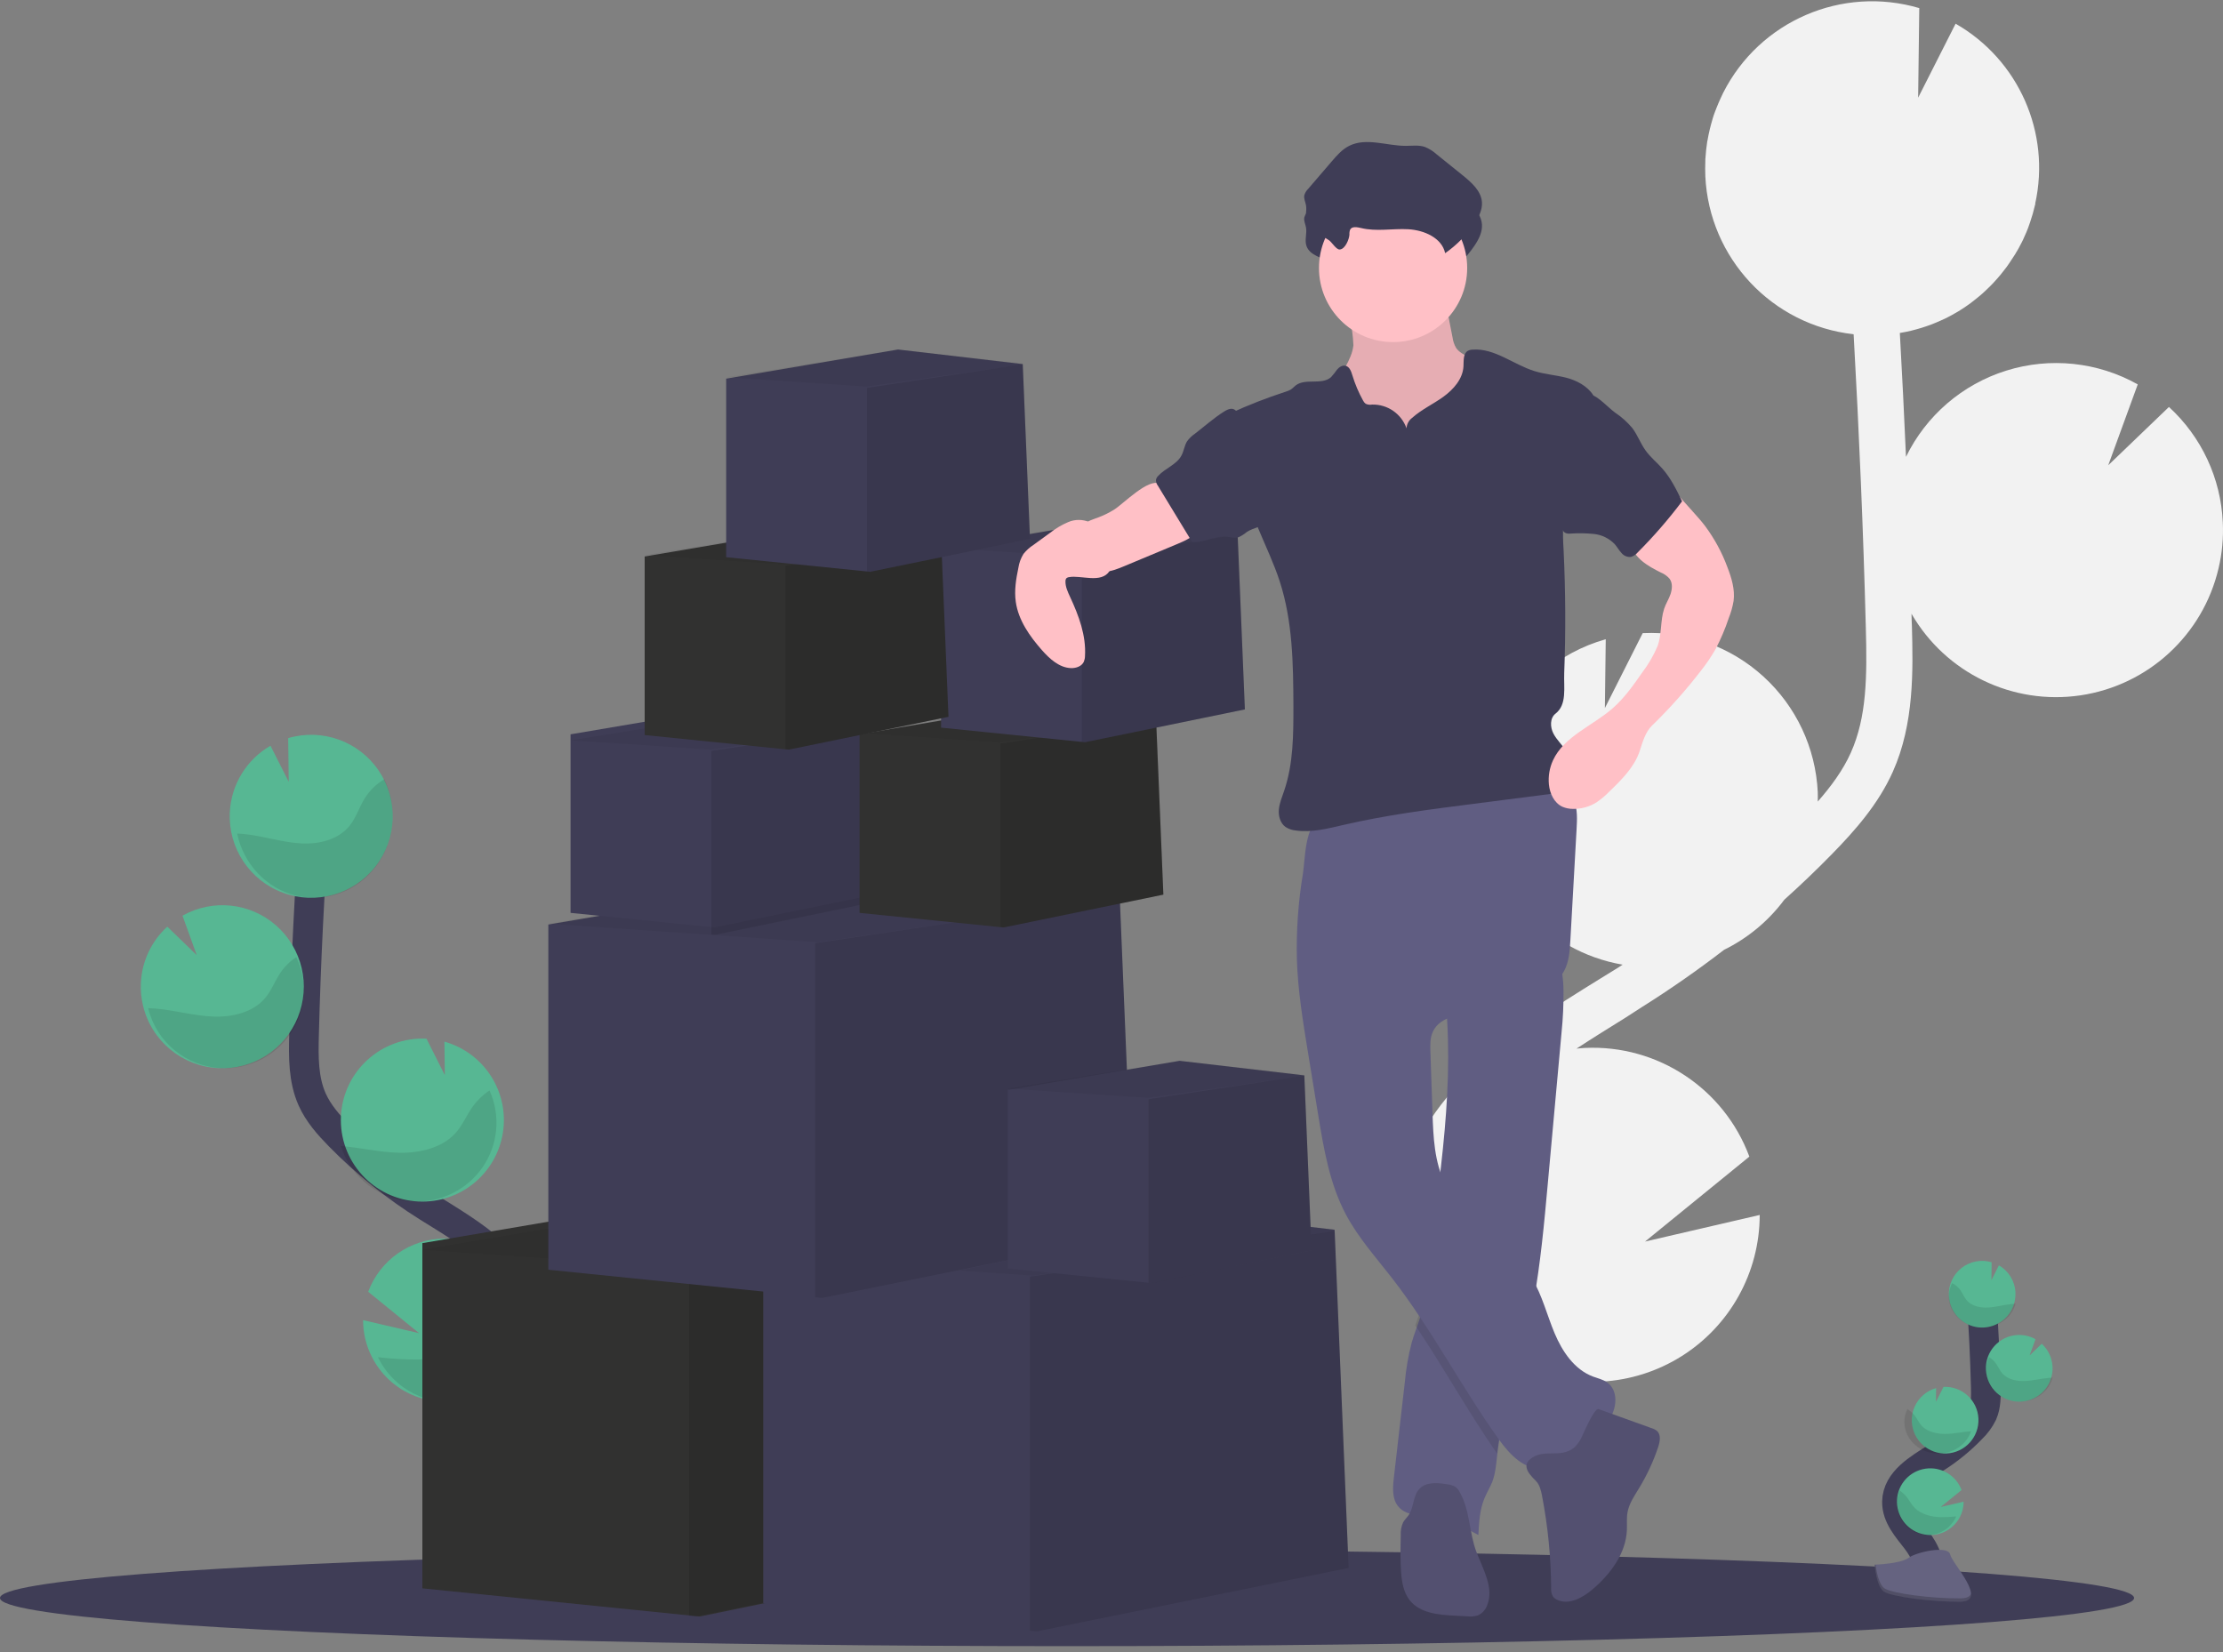 <?xml version="1.0" encoding="UTF-8"?>
<svg width="300px" height="223px" viewBox="0 0 300 223" version="1.1" xmlns="http://www.w3.org/2000/svg" xmlns:xlink="http://www.w3.org/1999/xlink">
    <rect x="0" y="0" width="300" height="223" fill="#808080" stroke="none"/>
    <title>undraw_deliveries_131a</title>
    <g id="Mobile" stroke="none" stroke-width="1" fill="none" fill-rule="evenodd">
        <g id="FREE-EXPLORE---RETURN-ORDER-5" transform="translate(-38, -164)">
            <g id="undraw_deliveries_131a" transform="translate(38, 164)">
                <path d="M215.945,132.089 L218.305,130.632 C218.529,130.49 218.75,130.339 218.977,130.196 C208.55,128.403 200.773,119.598 200.281,109.028 C200.108,105.499 200.775,101.98 202.227,98.759 C204.965,92.66 210.265,88.087 216.7,86.273 L216.583,95.562 L221.685,85.452 C221.706,85.448 221.727,85.448 221.748,85.452 C227.719,85.173 233.556,87.278 237.976,91.303 C242.395,95.329 245.034,100.946 245.312,106.917 C245.331,107.347 245.312,107.77 245.312,108.181 C247.088,106.156 248.699,103.985 249.767,101.606 C251.928,96.788 251.978,91.331 251.798,84.7 C251.457,71.556 250.891,58.315 250.152,45.111 C239.147,43.889 230.663,34.849 230.139,23.788 C230.107,23.096 230.117,22.417 230.139,21.74 C230.139,21.573 230.139,21.402 230.164,21.235 C230.208,20.581 230.268,19.933 230.369,19.295 C230.369,19.188 230.407,19.086 230.426,18.979 C230.519,18.438 230.63,17.903 230.758,17.374 C230.809,17.178 230.856,16.979 230.91,16.783 C231.068,16.208 231.226,15.643 231.444,15.083 C231.51,14.897 231.589,14.717 231.658,14.534 C231.819,14.123 231.993,13.718 232.176,13.317 C232.274,13.105 232.369,12.897 232.473,12.685 C232.499,12.632 232.521,12.578 232.549,12.524 L232.549,12.524 C237.457,2.829 248.588,-1.98 259.011,1.093 L258.859,13.181 L263.914,3.197 C272.424,8.069 276.776,17.91 274.655,27.484 L274.68,27.484 C274.645,27.645 274.595,27.8 274.557,27.958 C274.487,28.255 274.412,28.549 274.329,28.843 C274.222,29.219 274.102,29.589 273.979,29.958 C273.884,30.233 273.792,30.514 273.688,30.786 C273.536,31.184 273.372,31.573 273.189,31.961 C273.088,32.189 272.996,32.419 272.873,32.644 C272.585,33.225 272.269,33.794 271.925,34.35 C271.808,34.543 271.676,34.726 271.553,34.919 C271.312,35.291 271.069,35.661 270.807,36.021 C270.646,36.242 270.472,36.454 270.301,36.672 C270.055,36.988 269.802,37.304 269.54,37.592 C269.354,37.803 269.164,38.012 268.968,38.223 C268.693,38.514 268.409,38.795 268.115,39.073 C267.923,39.26 267.727,39.446 267.525,39.623 C267.193,39.917 266.845,40.198 266.495,40.473 C266.318,40.612 266.147,40.757 265.964,40.89 C265.431,41.286 264.88,41.658 264.312,42.005 C264.204,42.069 264.091,42.122 263.996,42.185 C263.522,42.467 263.048,42.729 262.539,42.975 C262.328,43.08 262.107,43.171 261.889,43.269 C261.481,43.452 261.07,43.629 260.65,43.791 C260.407,43.882 260.157,43.967 259.908,44.053 C259.494,44.195 259.074,44.324 258.644,44.441 C258.391,44.511 258.142,44.58 257.886,44.64 C257.425,44.751 256.954,44.843 256.48,44.922 C256.448,44.922 256.42,44.922 256.388,44.941 C256.7,50.51 256.977,56.082 257.219,61.657 C259.935,56.082 264.829,51.872 270.748,50.022 C276.667,48.171 283.087,48.843 288.495,51.879 L284.511,62.795 L292.706,54.925 C297.093,58.946 299.706,64.543 299.973,70.488 C300.077,72.574 299.884,74.665 299.401,76.697 C297.294,85.694 289.907,92.493 280.767,93.847 C271.626,95.202 262.586,90.836 257.962,82.836 C257.962,83.401 258.003,83.97 258.019,84.535 C258.167,90.387 258.353,97.666 255.438,104.169 C253.463,108.576 250.282,112.156 247.138,115.363 C245.094,117.451 242.975,119.47 240.801,121.426 C238.664,124.296 235.874,126.615 232.663,128.193 C229.093,130.944 225.397,133.52 221.574,135.921 L219.252,137.419 C217.107,138.749 214.908,140.114 212.751,141.526 C213.13,141.488 213.506,141.447 213.891,141.432 C223.691,140.972 232.664,146.904 236.081,156.101 L221.998,167.567 L237.478,163.975 C237.469,171.722 233.484,178.923 226.924,183.044 C220.364,187.165 212.148,187.63 205.165,184.274 C205.513,184.71 205.864,185.143 206.211,185.576 C206.903,186.439 207.592,187.295 208.265,188.145 C217.426,199.75 219.979,210.77 215.439,219.171 L209.923,216.188 C214.346,208.012 207.712,197.547 203.343,192.031 C202.682,191.197 202.006,190.356 201.324,189.503 C195.47,182.237 188.836,173.984 189.003,163.87 C189.24,148.642 204.053,139.457 215.945,132.089 Z" id="Path" fill="#F2F2F2" fill-rule="nonzero"></path>
                <ellipse id="Oval" fill="#3F3D56" fill-rule="nonzero" cx="144" cy="215.671" rx="144" ry="6.5"></ellipse>
                <path d="M259.922,213.171 C260.841,211.445 259.799,209.331 258.609,207.79 C257.42,206.249 255.97,204.658 256,202.688 C256.043,199.869 258.971,198.205 261.313,196.711 C263.048,195.601 264.648,194.286 266.081,192.793 C266.682,192.218 267.179,191.54 267.549,190.788 C268.03,189.686 268.018,188.433 267.987,187.224 C267.885,183.202 267.691,179.184 267.405,175.171" id="Path" stroke="#3F3D56" stroke-width="4"></path>
                <path d="M272,174.465 C271.927,172.934 271.082,171.545 269.755,170.777 L268.749,172.772 L268.777,170.36 C267.38,169.941 265.866,170.228 264.718,171.128 C263.571,172.029 262.932,173.431 263.006,174.888 C263.081,176.492 264.007,177.934 265.434,178.67 C266.86,179.407 268.572,179.326 269.923,178.459 C271.274,177.591 272.06,176.069 271.984,174.465 L272,174.465 Z" id="Path" fill="#57B793" fill-rule="nonzero"></path>
                <path d="M264.502,204.73 C263.528,206.621 261.363,207.573 259.312,207.011 C257.26,206.449 255.882,204.528 256.008,202.405 C256.134,200.282 257.729,198.537 259.833,198.221 C261.937,197.906 263.974,199.106 264.717,201.099 L261.901,203.39 L265,202.67 C265,203.387 264.83,204.093 264.502,204.73 L264.502,204.73 Z" id="Path" fill="#57B793" fill-rule="nonzero"></path>
                <path d="M262.712,196.166 C261.518,196.223 260.351,195.803 259.467,194.999 C258.584,194.195 258.058,193.073 258.006,191.881 C257.97,191.177 258.103,190.475 258.394,189.833 C258.94,188.616 259.998,187.703 261.284,187.339 L261.261,189.195 L262.282,187.176 L262.282,187.176 C264.769,187.06 266.879,188.979 266.995,191.461 C267.111,193.943 265.189,196.05 262.703,196.166 L262.712,196.166 Z" id="Path" fill="#57B793" fill-rule="nonzero"></path>
                <path d="M272.708,189.166 C270.228,189.283 268.122,187.365 268.005,184.883 C267.888,182.401 269.804,180.293 272.285,180.176 C273.127,180.135 273.964,180.333 274.698,180.748 L273.902,182.931 L275.538,181.358 C276.416,182.161 276.94,183.28 276.995,184.469 C277.015,184.885 276.976,185.303 276.879,185.708 C276.418,187.664 274.715,189.076 272.708,189.166 L272.708,189.166 Z" id="Path" fill="#57B793" fill-rule="nonzero"></path>
                <path d="M271.482,175.994 C270.426,176.102 269.399,176.404 268.339,176.464 C267.28,176.524 266.116,176.29 265.445,175.533 C265.083,175.126 264.904,174.611 264.597,174.168 C264.309,173.754 263.914,173.412 263.447,173.171 C262.694,174.617 262.904,176.33 263.989,177.585 C265.074,178.841 266.843,179.418 268.547,179.072 C270.251,178.727 271.591,177.519 272,175.961 C271.824,175.967 271.651,175.979 271.482,175.994 Z" id="Path" fill="#000000" fill-rule="nonzero" opacity="0.1"></path>
                <path d="M272.783,189.166 C271.182,189.241 269.656,188.534 268.766,187.304 C267.876,186.075 267.753,184.505 268.442,183.171 C268.804,183.397 269.116,183.685 269.359,184.019 C269.684,184.472 269.879,184.993 270.263,185.41 C270.972,186.18 272.188,186.432 273.29,186.384 C274.392,186.336 275.452,186.051 276.542,185.959 C276.691,185.959 276.847,185.935 277,185.932 C276.536,187.757 274.814,189.077 272.783,189.166 L272.783,189.166 Z" id="Path" fill="#000000" fill-rule="nonzero" opacity="0.1"></path>
                <path d="M261.813,196.166 C260.593,196.22 259.401,195.823 258.499,195.062 C257.597,194.301 257.059,193.238 257.006,192.11 C256.969,191.443 257.105,190.779 257.403,190.171 C257.784,190.402 258.117,190.695 258.386,191.036 C258.744,191.503 258.967,192.04 259.37,192.471 C260.147,193.272 261.452,193.554 262.629,193.527 C263.806,193.499 264.865,193.244 266,193.166 C265.426,194.882 263.752,196.082 261.813,196.166 Z" id="Path" fill="#000000" fill-rule="nonzero" opacity="0.1"></path>
                <path d="M264,204.659 C263.053,206.803 260.577,207.759 258.47,206.796 C256.362,205.833 255.422,203.314 256.369,201.171 C256.712,201.403 257.021,201.684 257.287,202.005 C257.684,202.5 257.946,203.058 258.408,203.522 C259.264,204.374 260.645,204.735 261.874,204.759 C262.584,204.769 263.294,204.735 264,204.659 L264,204.659 Z" id="Path" fill="#000000" fill-rule="nonzero" opacity="0.1"></path>
                <path d="M253,211.174 C253,211.174 256.491,211.06 257.544,210.264 C258.598,209.468 262.905,208.519 263.18,209.796 C263.454,211.074 268.43,216.151 264.485,216.171 C260.54,216.191 255.321,215.502 254.271,214.833 C253.221,214.164 253,211.174 253,211.174 Z" id="Path" fill="#656380" fill-rule="nonzero"></path>
                <path d="M264.566,215.72 C260.62,215.754 255.393,215.054 254.342,214.387 C253.543,213.874 253.221,212.024 253.117,211.171 L253,211.171 C253,211.171 253.221,214.147 254.263,214.837 C255.304,215.527 260.538,216.197 264.487,216.17 C265.627,216.17 266.021,215.73 265.999,215.097 C265.851,215.474 265.415,215.714 264.566,215.72 Z" id="Path" fill="#000000" fill-rule="nonzero" opacity="0.2"></path>
                <path d="M61.193,203.171 C58.911,198.945 61.508,193.769 64.475,190.002 C67.443,186.235 71.077,182.317 70.999,177.516 C70.886,170.617 63.567,166.545 57.719,162.888 C53.38,160.174 49.378,156.955 45.795,153.3 C44.358,151.832 42.966,150.266 42.13,148.392 C40.922,145.694 40.954,142.628 41.032,139.672 C41.284,129.82 41.77,119.986 42.491,110.171" id="Path" stroke="#3F3D56" stroke-width="4"></path>
                <path d="M31.012,109.646 C31.191,105.907 33.26,102.516 36.503,100.646 L38.965,105.515 L38.891,99.62 C43.481,98.268 48.419,100.038 51.104,103.998 C53.79,107.958 53.607,113.2 50.652,116.963 C47.697,120.727 42.648,122.148 38.164,120.48 C33.679,118.811 30.788,114.435 31.012,109.655 L31.012,109.646 Z" id="Path" fill="#57B793" fill-rule="nonzero"></path>
                <path d="M50.216,183.19 C52.49,187.625 57.461,189.976 62.33,188.92 C67.2,187.865 70.751,183.665 70.986,178.686 C71.063,177.164 70.819,175.642 70.269,174.221 C68.624,169.951 64.511,167.145 59.938,167.171 C55.364,167.198 51.284,170.052 49.688,174.34 L56.56,179.931 L49,178.171 C48.997,179.918 49.414,181.639 50.216,183.19 Z" id="Path" fill="#57B793" fill-rule="nonzero"></path>
                <path d="M56.484,162.159 C62.073,162.415 66.965,158.443 67.858,152.925 C68.751,147.408 65.36,142.099 59.975,140.582 L60.033,145.111 L57.555,140.183 L57.526,140.183 C51.451,139.9 46.296,144.591 46.012,150.66 C45.729,156.73 50.424,161.879 56.5,162.163 L56.484,162.159 Z" id="Path" fill="#57B793" fill-rule="nonzero"></path>
                <path d="M29.481,144.158 C34.144,144.385 38.441,141.636 40.195,137.304 C41.949,132.971 40.776,128.002 37.272,124.913 C33.767,121.825 28.696,121.292 24.628,123.585 L26.553,128.912 L22.576,125.064 C20.429,127.021 19.147,129.752 19.013,132.657 C18.962,133.674 19.057,134.694 19.293,135.685 C20.415,140.473 24.575,143.933 29.481,144.158 L29.481,144.158 Z" id="Path" fill="#57B793" fill-rule="nonzero"></path>
                <path d="M33.214,112.593 C35.667,112.874 38.051,113.664 40.51,113.822 C42.968,113.981 45.673,113.371 47.228,111.383 C48.066,110.312 48.485,108.956 49.193,107.788 C49.864,106.7 50.783,105.801 51.869,105.171 C53.715,108.991 53.275,113.575 50.738,116.939 C48.201,120.304 44.024,121.845 40.015,120.894 C36.005,119.944 32.883,116.674 32,112.499 C32.413,112.519 32.817,112.548 33.214,112.593 Z" id="Path" fill="#000000" fill-rule="nonzero" opacity="0.1"></path>
                <path d="M29.86,144.16 C33.59,144.33 37.138,142.558 39.21,139.49 C41.282,136.422 41.576,132.507 39.984,129.171 C39.139,129.732 38.412,130.45 37.844,131.284 C37.085,132.415 36.628,133.72 35.735,134.758 C34.077,136.681 31.247,137.31 28.678,137.197 C26.109,137.083 23.63,136.358 21.073,136.128 C20.718,136.097 20.358,136.073 20,136.063 C21.086,140.634 25.111,143.939 29.86,144.16 L29.86,144.16 Z" id="Path" fill="#000000" fill-rule="nonzero" opacity="0.1"></path>
                <path d="M55.762,162.159 C59.487,162.333 63.037,160.576 65.137,157.52 C67.237,154.464 67.586,150.546 66.06,147.171 C65.176,147.753 64.407,148.492 63.792,149.349 C62.957,150.516 62.436,151.86 61.46,152.937 C59.65,154.937 56.606,155.644 53.86,155.578 C51.203,155.522 48.642,154.875 46,154.673 C47.34,158.957 51.243,161.951 55.762,162.159 Z" id="Path" fill="#000000" fill-rule="nonzero" opacity="0.1"></path>
                <path d="M51,183.17 C53.189,187.62 57.972,189.979 62.657,188.92 C67.343,187.86 70.761,183.647 70.987,178.651 C71.061,177.124 70.826,175.597 70.297,174.171 C69.426,174.768 68.643,175.496 67.976,176.331 C66.97,177.622 66.305,179.061 65.141,180.256 C62.975,182.47 59.482,183.387 56.372,183.484 C54.577,183.49 52.783,183.385 51,183.17 Z" id="Path" fill="#000000" fill-rule="nonzero" opacity="0.1"></path>
                <polygon id="Path" fill="#313130" fill-rule="nonzero" points="136 209.614 94.454 218.171 93.51 218.076 57 214.368 57 167.778 101.693 160.171 134.112 163.974 134.121 164.18 134.124 164.282"></polygon>
                <polygon id="Path" fill="#000000" fill-rule="nonzero" opacity="0.1" points="136 209.612 93.956 218.171 93 218.076 93 170.305 134.098 164.171"></polygon>
                <polygon id="Path" fill="#000000" fill-rule="nonzero" opacity="0.05" points="134 165.224 133.987 165.234 93.451 171.171 57 168.671 101.621 161.171 133.987 164.921 133.997 165.124"></polygon>
                <polygon id="Path" fill="#3F3D56" fill-rule="nonzero" points="182 211.614 140.454 220.171 139.51 220.076 103 216.368 103 169.778 147.693 162.171 180.112 165.974 180.121 166.18 180.124 166.282"></polygon>
                <polygon id="Path" fill="#000000" fill-rule="nonzero" opacity="0.1" points="182 211.612 139.956 220.171 139 220.076 139 172.305 180.098 166.171"></polygon>
                <polygon id="Path" fill="#000000" fill-rule="nonzero" opacity="0.05" points="180 166.224 179.987 166.234 139.451 172.171 103 169.671 147.621 162.171 179.987 165.921 179.997 166.124"></polygon>
                <polygon id="Path" fill="#3F3D56" fill-rule="nonzero" points="153 166.614 111.454 175.171 110.51 175.076 74 171.368 74 124.778 118.693 117.171 151.112 120.974 151.121 121.18 151.124 121.282"></polygon>
                <polygon id="Path" fill="#000000" fill-rule="nonzero" opacity="0.1" points="153 166.612 110.956 175.171 110 175.076 110 127.305 151.098 121.171"></polygon>
                <polygon id="Path" fill="#000000" fill-rule="nonzero" opacity="0.05" points="151 121.224 150.987 121.234 110.451 127.171 74 124.671 118.621 117.171 150.987 120.921 150.997 121.124"></polygon>
                <polygon id="Path" fill="#3F3D56" fill-rule="nonzero" points="177 168.743 155.439 173.171 154.948 173.121 136 171.202 136 147.106 159.195 143.171 176.02 145.14 176.027 145.247 176.027 145.297"></polygon>
                <polygon id="Path" fill="#000000" fill-rule="nonzero" opacity="0.1" points="177 168.731 155.49 173.171 155 173.121 155 148.352 176.029 145.171"></polygon>
                <polygon id="Path" fill="#000000" fill-rule="nonzero" opacity="0.05" points="176 145.197 175.994 145.203 154.935 148.171 136 146.92 159.179 143.171 175.994 145.047 176 145.149"></polygon>
                <polygon id="Path" fill="#3F3D56" fill-rule="nonzero" points="118 120.745 96.439 125.171 95.948 125.124 77 123.205 77 99.107 100.195 95.171 117.02 97.14 117.027 97.247 117.027 97.298"></polygon>
                <polygon id="Path" fill="#000000" fill-rule="nonzero" opacity="0.1" points="118 121.733 96.49 126.171 96 126.124 96 101.352 117.029 98.171"></polygon>
                <polygon id="Path" fill="#000000" fill-rule="nonzero" opacity="0.05" points="117 98.197 116.994 98.203 95.935 101.171 77 99.92 100.179 96.171 116.994 98.047 117 98.149"></polygon>
                <polygon id="Path" fill="#313130" fill-rule="nonzero" points="157 120.745 135.439 125.171 134.948 125.124 116 123.205 116 99.107 139.195 95.171 156.02 97.14 156.027 97.247 156.027 97.298"></polygon>
                <polygon id="Path" fill="#000000" fill-rule="nonzero" opacity="0.1" points="157 120.733 135.49 125.171 135 125.124 135 100.352 156.029 97.171"></polygon>
                <polygon id="Path" fill="#000000" fill-rule="nonzero" opacity="0.05" points="156 97.197 155.994 97.203 134.935 100.171 116 98.92 139.179 95.171 155.994 97.047 156 97.149"></polygon>
                <polygon id="Path" fill="#3F3D56" fill-rule="nonzero" points="168 95.745 146.439 100.171 145.948 100.124 127 98.205 127 74.107 150.195 70.171 167.02 72.14 167.027 72.247 167.027 72.298"></polygon>
                <polygon id="Path" fill="#000000" fill-rule="nonzero" opacity="0.1" points="168 95.733 146.49 100.171 146 100.124 146 75.352 167.029 72.171"></polygon>
                <polygon id="Path" fill="#000000" fill-rule="nonzero" opacity="0.05" points="167 72.197 166.994 72.203 145.935 75.171 127 73.92 150.179 70.171 166.994 72.047 167 72.149"></polygon>
                <path d="M182.647,46.623 C182.415,48.684 180.839,50.346 180.254,52.33 C179.377,55.327 180.89,58.545 182.974,60.891 C186.368,64.657 191.13,66.911 196.2,67.15 C196.937,67.213 197.68,67.133 198.386,66.912 C199.015,66.657 199.582,66.27 200.048,65.777 C201.612,64.208 202.454,62.036 202.787,59.845 C203.121,57.654 202.994,55.425 202.864,53.215 C202.863,52.758 202.779,52.304 202.616,51.877 C202.403,51.471 202.11,51.112 201.755,50.821 C200.628,49.788 199.385,48.887 198.053,48.136 C197.481,47.818 196.867,47.501 196.502,46.953 C196.251,46.516 196.088,46.035 196.022,45.536 L195.612,43.456 C195.54,42.856 195.334,42.28 195.011,41.769 C194.29,40.799 192.908,40.665 191.697,40.618 L187.248,40.443 C185.866,40.39 184.048,39.993 182.698,40.266 C181.427,40.516 181.856,41.677 182.084,42.73 C182.415,44.003 182.604,45.309 182.647,46.623 L182.647,46.623 Z" id="Path" fill="#FFC0C6" fill-rule="nonzero"></path>
                <path d="M182.647,46.623 C182.415,48.684 180.839,50.346 180.254,52.33 C179.377,55.327 180.89,58.545 182.974,60.891 C186.368,64.657 191.13,66.911 196.2,67.15 C196.937,67.213 197.68,67.133 198.386,66.912 C199.015,66.657 199.582,66.27 200.048,65.777 C201.612,64.208 202.454,62.036 202.787,59.845 C203.121,57.654 202.994,55.425 202.864,53.215 C202.863,52.758 202.779,52.304 202.616,51.877 C202.403,51.471 202.11,51.112 201.755,50.821 C200.628,49.788 199.385,48.887 198.053,48.136 C197.481,47.818 196.867,47.501 196.502,46.953 C196.251,46.516 196.088,46.035 196.022,45.536 L195.612,43.456 C195.54,42.856 195.334,42.28 195.011,41.769 C194.29,40.799 192.908,40.665 191.697,40.618 L187.248,40.443 C185.866,40.39 184.048,39.993 182.698,40.266 C181.427,40.516 181.856,41.677 182.084,42.73 C182.415,44.003 182.604,45.309 182.647,46.623 L182.647,46.623 Z" id="Path" fill="#000000" fill-rule="nonzero" opacity="0.1"></path>
                <path d="M210.741,139.281 L208.881,159.726 C208.396,165.088 207.902,170.473 206.95,175.766 C206.637,177.59 206.236,179.405 205.779,181.204 C204.508,186.199 202.664,191.081 202.069,196.201 C202.051,196.349 202.035,196.515 202.019,196.65 C201.897,197.781 201.791,198.923 201.393,199.978 C201.08,200.76 200.639,201.473 200.316,202.245 C199.69,203.79 199.59,205.498 199.512,207.171 C197.255,205.893 194.784,205.042 192.221,204.659 C190.969,204.474 189.607,204.345 188.777,203.404 C187.838,202.38 187.948,200.813 188.104,199.438 C188.597,195.169 189.087,190.901 189.575,186.635 C189.738,184.8 190.052,182.981 190.515,181.197 C190.684,180.604 190.887,180.02 191.094,179.436 C191.379,178.632 191.667,177.829 191.883,177.003 C192.182,175.676 192.389,174.33 192.503,172.975 C193.007,168.68 193.614,164.395 194.146,160.103 L194.174,159.877 C194.973,153.372 195.58,146.835 195.405,140.283 C195.38,139.313 195.339,138.343 195.276,137.369 C195.189,135.96 195.06,135.212 196.215,134.33 C197.502,133.357 199.196,132.676 200.667,132.038 C201.459,131.693 210.181,128.585 210.372,129.269 C210.777,130.723 210.987,132.224 210.998,133.734 C211.015,135.586 210.93,137.438 210.741,139.281 L210.741,139.281 Z" id="Path" fill="#605D82" fill-rule="nonzero"></path>
                <path d="M207,175.158 C206.685,176.993 206.281,178.819 205.821,180.629 C204.541,185.655 202.684,190.567 202.085,195.719 C202.066,195.868 202.05,196.035 202.034,196.171 C198.119,190.567 194.821,184.54 191,178.876 C191.287,178.067 191.577,177.259 191.794,176.428 C192.108,175.086 192.327,173.723 192.45,172.35 C192.958,168.029 193.569,163.717 194.105,159.398 L194.134,159.171 C194.355,160.087 194.672,160.978 195.08,161.828 C197.646,167.052 203.743,169.693 206.726,174.694 C206.824,174.85 206.916,175.004 207,175.158 Z" id="Path" fill="#000000" fill-rule="nonzero" opacity="0.1"></path>
                <path d="M175.018,129.489 C175.148,133.657 175.821,137.791 176.494,141.91 L177.882,150.398 C178.641,155.051 179.435,159.795 181.658,163.96 C183.322,167.079 185.717,169.738 187.886,172.533 C193.214,179.405 197.219,187.192 202.271,194.266 C203.742,196.322 205.841,198.548 208.347,198.117 C209.992,197.837 211.186,196.479 212.475,195.435 C213.999,194.203 215.835,193.301 217.035,191.754 C218.236,190.207 218.471,187.642 216.845,186.542 C216.289,186.168 215.613,186.026 214.984,185.787 C212.465,184.844 210.833,182.405 209.798,179.94 C208.763,177.475 208.131,174.831 206.749,172.539 C203.745,167.563 197.6,164.935 195.015,159.732 C193.567,156.821 193.427,153.444 193.319,150.216 L193.037,141.944 C193.005,141.039 192.983,140.099 193.354,139.272 C194.342,137.072 197.327,136.864 199.747,136.584 C202.491,136.267 205.15,135.437 207.581,134.138 C208.975,133.393 210.335,132.444 211.075,131.061 C211.754,129.803 211.846,128.322 211.926,126.895 L212.764,111.903 C212.837,110.614 212.901,109.278 212.446,108.07 C211.294,105.033 207.419,104.04 204.145,104.185 C198.054,104.455 192.433,107.049 186.679,108.803 C185.253,109.237 183.821,109.626 182.35,109.919 C181.08,110.173 179.492,110.07 178.273,110.478 C176.088,111.208 176.142,115.942 175.834,117.904 C175.198,121.732 174.925,125.61 175.018,129.489 L175.018,129.489 Z" id="Path" fill="#605D82" fill-rule="nonzero"></path>
                <path d="M207.236,199.829 C207.782,200.365 207.96,201.148 208.103,201.887 C208.893,205.99 209.305,210.153 209.332,214.327 C209.297,214.716 209.376,215.108 209.562,215.455 C209.717,215.661 209.926,215.823 210.167,215.925 C211.749,216.655 213.583,215.636 214.903,214.518 C217.346,212.447 219.413,209.666 219.552,206.524 C219.588,205.715 219.494,204.898 219.64,204.099 C219.853,202.915 220.568,201.884 221.196,200.85 C222.27,199.088 223.138,197.216 223.784,195.268 C224.023,194.535 224.185,193.614 223.59,193.103 C223.381,192.943 223.143,192.823 222.888,192.749 L215.738,190.18 C215.117,189.958 213.577,193.789 213.334,194.209 C212.736,195.233 212.14,195.813 210.94,196.051 C209.74,196.289 208.258,195.944 207.113,196.537 C205.171,197.536 206.139,198.761 207.236,199.829 Z" id="Path" fill="#535070" fill-rule="nonzero"></path>
                <path d="M196.999,201.395 C196.869,201.133 196.687,200.9 196.464,200.711 C196.139,200.502 195.769,200.375 195.385,200.341 C194.047,200.11 192.462,199.959 191.535,200.964 C190.669,201.906 190.818,203.438 190.095,204.498 C189.866,204.819 189.554,205.108 189.357,205.462 C189.111,206.003 189.002,206.596 189.038,207.19 C189,208.825 188.962,210.466 189.076,212.098 C189.169,213.467 189.395,214.903 190.245,215.976 C191.608,217.697 194.067,217.945 196.245,218.054 L198.012,218.147 C198.498,218.204 198.991,218.159 199.458,218.012 C200.043,217.741 200.494,217.241 200.706,216.628 C201.626,214.321 200.171,211.838 199.273,209.525 C198.238,206.862 198.423,203.91 196.999,201.395 Z" id="Path" fill="#535070" fill-rule="nonzero"></path>
                <path d="M182.115,34.654 C182.093,34.423 182.127,34.19 182.215,33.975 C182.476,33.522 183.159,33.658 183.674,33.772 C185.744,34.286 187.927,33.82 190.062,33.94 C192.197,34.061 194.599,35.11 195.027,37.171 C196.575,36.092 197.91,34.742 198.965,33.189 C199.557,32.317 200.072,31.318 199.992,30.272 C199.876,28.763 198.591,27.634 197.416,26.677 L193.874,23.824 C193.407,23.402 192.869,23.065 192.283,22.828 C191.466,22.552 190.571,22.685 189.708,22.685 C187.132,22.685 184.369,21.528 182.073,22.685 C181.108,23.17 180.39,24.004 179.694,24.816 L176.529,28.506 C176.289,28.742 176.114,29.033 176.02,29.353 C175.93,29.803 176.165,30.247 176.249,30.7 C176.397,31.525 176.036,32.406 176.313,33.199 C176.774,34.511 178.396,34.698 179.388,35.453 C179.755,35.732 180.335,36.686 180.776,36.673 C181.552,36.657 182.093,35.262 182.115,34.654 Z" id="Path" fill="#3F3D56" fill-rule="nonzero"></path>
                <circle id="Oval" fill="#FFC0C6" fill-rule="nonzero" cx="188" cy="36.171" r="10"></circle>
                <path d="M189.814,57.81 C189.126,55.844 187.245,54.548 185.161,54.603 C184.87,54.658 184.569,54.62 184.301,54.493 C184.149,54.377 184.027,54.226 183.946,54.054 C183.346,52.972 182.863,51.829 182.504,50.646 C182.347,50.122 182.13,49.504 181.599,49.369 C181.172,49.259 180.735,49.535 180.45,49.871 C180.196,50.231 179.921,50.576 179.627,50.903 C178.37,52.014 176.171,51 174.855,52.02 C174.638,52.187 174.459,52.4 174.227,52.554 C174.001,52.691 173.757,52.797 173.501,52.867 C170.946,53.698 168.442,54.675 166,55.795 C166.88,61.08 167.778,66.464 169.839,71.407 C170.819,73.76 171.927,76.067 172.713,78.492 C174.453,83.868 174.528,89.62 174.55,95.271 C174.55,99.137 174.55,103.085 173.294,106.744 C173.011,107.572 172.666,108.394 172.587,109.254 C172.509,110.114 172.766,111.087 173.473,111.601 C173.882,111.871 174.351,112.036 174.839,112.081 C177.01,112.395 179.196,111.824 181.332,111.328 C187.059,110.004 192.901,109.245 198.728,108.504 L208.498,107.249 C209.198,107.2 209.884,107.022 210.521,106.725 C212.308,105.749 212.478,103.063 211.366,101.356 C210.835,100.537 210.084,99.865 209.635,98.999 C209.186,98.133 209.151,96.915 209.921,96.316 C211.491,95.092 211.02,92.823 211.095,90.84 C211.305,85.292 211.277,79.749 211.011,74.209 C210.931,73.06 210.912,71.908 210.954,70.757 C211.064,68.805 211.548,66.894 212.032,64.996 L215,53.322 C214.224,52.099 212.738,51.32 211.334,50.969 C209.93,50.618 208.463,50.514 207.078,50.084 C204.251,49.205 201.713,46.977 198.75,47.185 C198.526,47.189 198.305,47.242 198.103,47.341 C197.437,47.721 197.541,48.681 197.5,49.447 C197.406,51.145 196.156,52.56 194.78,53.555 C193.404,54.549 191.827,55.271 190.561,56.404 C190.116,56.739 189.843,57.254 189.814,57.81 Z" id="Path" fill="#3F3D56" fill-rule="nonzero"></path>
                <path d="M150.363,68.775 C149.695,69.192 148.984,69.544 148.242,69.824 C147.538,70.091 146.785,70.304 146.208,70.771 C145.923,71.009 145.683,71.293 145.501,71.61 C144.805,72.794 144.836,74.248 145.581,75.404 C146.326,76.56 147.667,77.235 149.082,77.166 C150.007,77.12 150.882,76.76 151.731,76.407 L158.848,73.434 C160.052,72.932 161.353,72.348 161.923,71.211 C161.988,71.104 162.013,70.979 161.993,70.857 C161.938,70.723 161.833,70.613 161.699,70.55 C160.095,69.548 158.692,68.277 157.557,66.798 C157.266,66.417 156.916,65.519 156.494,65.289 C154.988,64.486 151.57,68.025 150.363,68.775 Z" id="Path" fill="#FFC0C6" fill-rule="nonzero"></path>
                <path d="M225.887,66.171 L228.496,69.094 C229.056,69.718 229.617,70.343 230.126,71.017 C231.38,72.71 232.386,74.567 233.113,76.534 C233.68,77.993 234.152,79.548 233.954,81.096 C233.822,81.89 233.603,82.668 233.301,83.416 C232.824,84.855 232.23,86.254 231.528,87.6 C230.941,88.622 230.277,89.6 229.543,90.526 C227.523,93.151 225.313,95.629 222.929,97.942 C222.037,98.807 221.655,100.209 221.276,101.376 C220.56,103.534 218.856,105.217 217.209,106.809 C216.68,107.358 216.094,107.852 215.461,108.283 C214.513,108.883 213.404,109.192 212.276,109.17 C211.784,109.173 211.297,109.074 210.846,108.88 C209.719,108.355 209.146,107.078 209.028,105.86 C208.924,104.754 209.112,103.64 209.576,102.625 C211.072,99.375 214.916,97.967 217.633,95.594 C219.225,94.204 220.445,92.456 221.649,90.729 C222.464,89.65 223.145,88.479 223.677,87.241 C224.282,85.652 224.047,83.772 224.579,82.161 C224.802,81.477 225.216,80.862 225.442,80.185 C225.668,79.507 225.744,78.704 225.321,78.121 C225.003,77.747 224.598,77.456 224.139,77.271 C222.403,76.409 220.461,75.298 220.13,73.415 C219.997,72.372 220.275,71.319 220.907,70.471 C221.535,69.633 222.27,68.877 223.095,68.222 C223.849,67.554 225.126,66.814 225.887,66.171 Z" id="Path" fill="#FFC0C6" fill-rule="nonzero"></path>
                <path d="M148.955,72.744 C148.5,71.837 147.928,70.911 147.006,70.46 C146.099,70.075 145.071,70.075 144.164,70.46 C143.27,70.84 142.433,71.338 141.675,71.939 L139.445,73.558 C138.94,73.885 138.493,74.291 138.122,74.761 C137.768,75.331 137.534,75.965 137.434,76.626 C137.118,78.139 136.862,79.696 137.083,81.229 C137.437,83.715 138.953,85.865 140.62,87.755 C141.662,88.93 142.951,90.117 144.536,90.17 C145.222,90.192 145.983,89.924 146.267,89.312 C146.366,89.069 146.419,88.81 146.422,88.548 C146.592,85.788 145.588,83.093 144.419,80.579 C144.104,79.895 143.763,79.187 143.788,78.438 C143.778,78.311 143.811,78.184 143.883,78.077 C143.983,77.974 144.117,77.909 144.262,77.894 C145.863,77.583 148.623,78.808 149.744,77.058 C150.47,75.902 149.472,73.773 148.955,72.744 Z" id="Path" fill="#FFC0C6" fill-rule="nonzero"></path>
                <path d="M182.11,31.654 C182.09,31.423 182.125,31.19 182.213,30.975 C182.474,30.519 183.156,30.658 183.672,30.772 C185.742,31.286 187.925,30.82 190.06,30.94 C192.195,31.061 194.595,32.11 195.026,34.171 C196.573,33.09 197.908,31.741 198.964,30.189 C199.557,29.314 200.072,28.315 199.992,27.269 C199.876,25.76 198.588,24.631 197.415,23.677 L193.873,20.824 C193.408,20.402 192.87,20.065 192.286,19.828 C191.464,19.552 190.572,19.685 189.709,19.685 C187.133,19.685 184.37,18.528 182.074,19.685 C181.108,20.17 180.39,21.004 179.695,21.816 L176.526,25.506 C176.288,25.742 176.114,26.033 176.02,26.353 C175.93,26.803 176.165,27.247 176.249,27.7 C176.397,28.525 176.036,29.406 176.313,30.195 C176.774,31.511 178.397,31.698 179.389,32.453 C179.756,32.732 180.335,33.686 180.777,33.673 C181.54,33.657 182.081,32.262 182.11,31.654 Z" id="Path" fill="#3F3D56" fill-rule="nonzero"></path>
                <path d="M161.222,58.564 C160.828,58.831 160.483,59.168 160.2,59.559 C159.843,60.126 159.769,60.855 159.463,61.438 C158.806,62.715 157.267,63.172 156.31,64.219 C156.155,64.362 156.046,64.553 156,64.764 C155.994,65.049 156.085,65.327 156.257,65.548 L160.884,73.157 C162.432,73.3 163.9,72.289 165.443,72.425 C166.016,72.473 166.607,72.681 167.158,72.503 C167.552,72.319 167.922,72.083 168.258,71.799 C169.187,71.19 170.401,71.119 171.172,70.318 C171.943,69.518 172.008,68.341 171.999,67.249 C172.013,66.301 171.92,65.355 171.723,64.43 C171.042,61.513 168.908,59.264 167.57,56.678 C166.917,55.417 166.564,54.681 165.186,55.547 C163.807,56.412 162.525,57.566 161.222,58.564 Z" id="Path" fill="#3F3D56" fill-rule="nonzero"></path>
                <path d="M217.948,55.681 C218.818,56.258 219.603,56.959 220.278,57.763 C220.982,58.69 221.382,59.829 222.06,60.778 C222.739,61.727 223.61,62.41 224.353,63.258 C225.485,64.542 226.25,66.105 227,67.658 C225.164,70.097 223.163,72.401 221.013,74.555 C220.773,74.843 220.456,75.054 220.102,75.163 C219.613,75.216 219.131,75.015 218.819,74.628 C218.484,74.274 218.248,73.831 217.929,73.46 C217.177,72.669 216.175,72.174 215.1,72.065 C214.034,71.959 212.961,71.943 211.892,72.018 C211.658,72.046 211.42,72.006 211.207,71.901 C211.049,71.79 210.921,71.64 210.836,71.464 C209.596,69.288 209.983,66.554 210.427,64.068 L211.44,58.373 C211.588,57.286 211.872,56.223 212.286,55.21 C212.67,54.371 213.526,52.948 214.585,53.201 C215.645,53.454 217.052,55.023 217.948,55.681 Z" id="Path" fill="#3F3D56" fill-rule="nonzero"></path>
                <polygon id="Path" fill="#313130" fill-rule="nonzero" points="128 96.745 106.439 101.171 105.948 101.124 87 99.205 87 75.107 110.195 71.171 127.02 73.14 127.027 73.247 127.027 73.298"></polygon>
                <polygon id="Path" fill="#000000" fill-rule="nonzero" opacity="0.1" points="128 96.733 106.49 101.171 106 101.124 106 76.352 127.029 73.171"></polygon>
                <polygon id="Path" fill="#000000" fill-rule="nonzero" opacity="0.05" points="127 73.197 126.994 73.203 105.935 76.171 87 74.92 110.179 71.171 126.994 73.047 127 73.149"></polygon>
                <polygon id="Path" fill="#3F3D56" fill-rule="nonzero" points="139 72.743 117.439 77.171 116.948 77.121 98 75.202 98 51.106 121.195 47.171 138.02 49.14 138.027 49.247 138.027 49.297"></polygon>
                <polygon id="Path" fill="#000000" fill-rule="nonzero" opacity="0.1" points="139 72.731 117.49 77.171 117 77.121 117 52.352 138.029 49.171"></polygon>
                <polygon id="Path" fill="#000000" fill-rule="nonzero" opacity="0.05" points="138 49.197 137.994 49.203 116.935 52.171 98 50.92 121.179 47.171 137.994 49.047 138 49.149"></polygon>
            </g>
        </g>
    </g>
</svg>